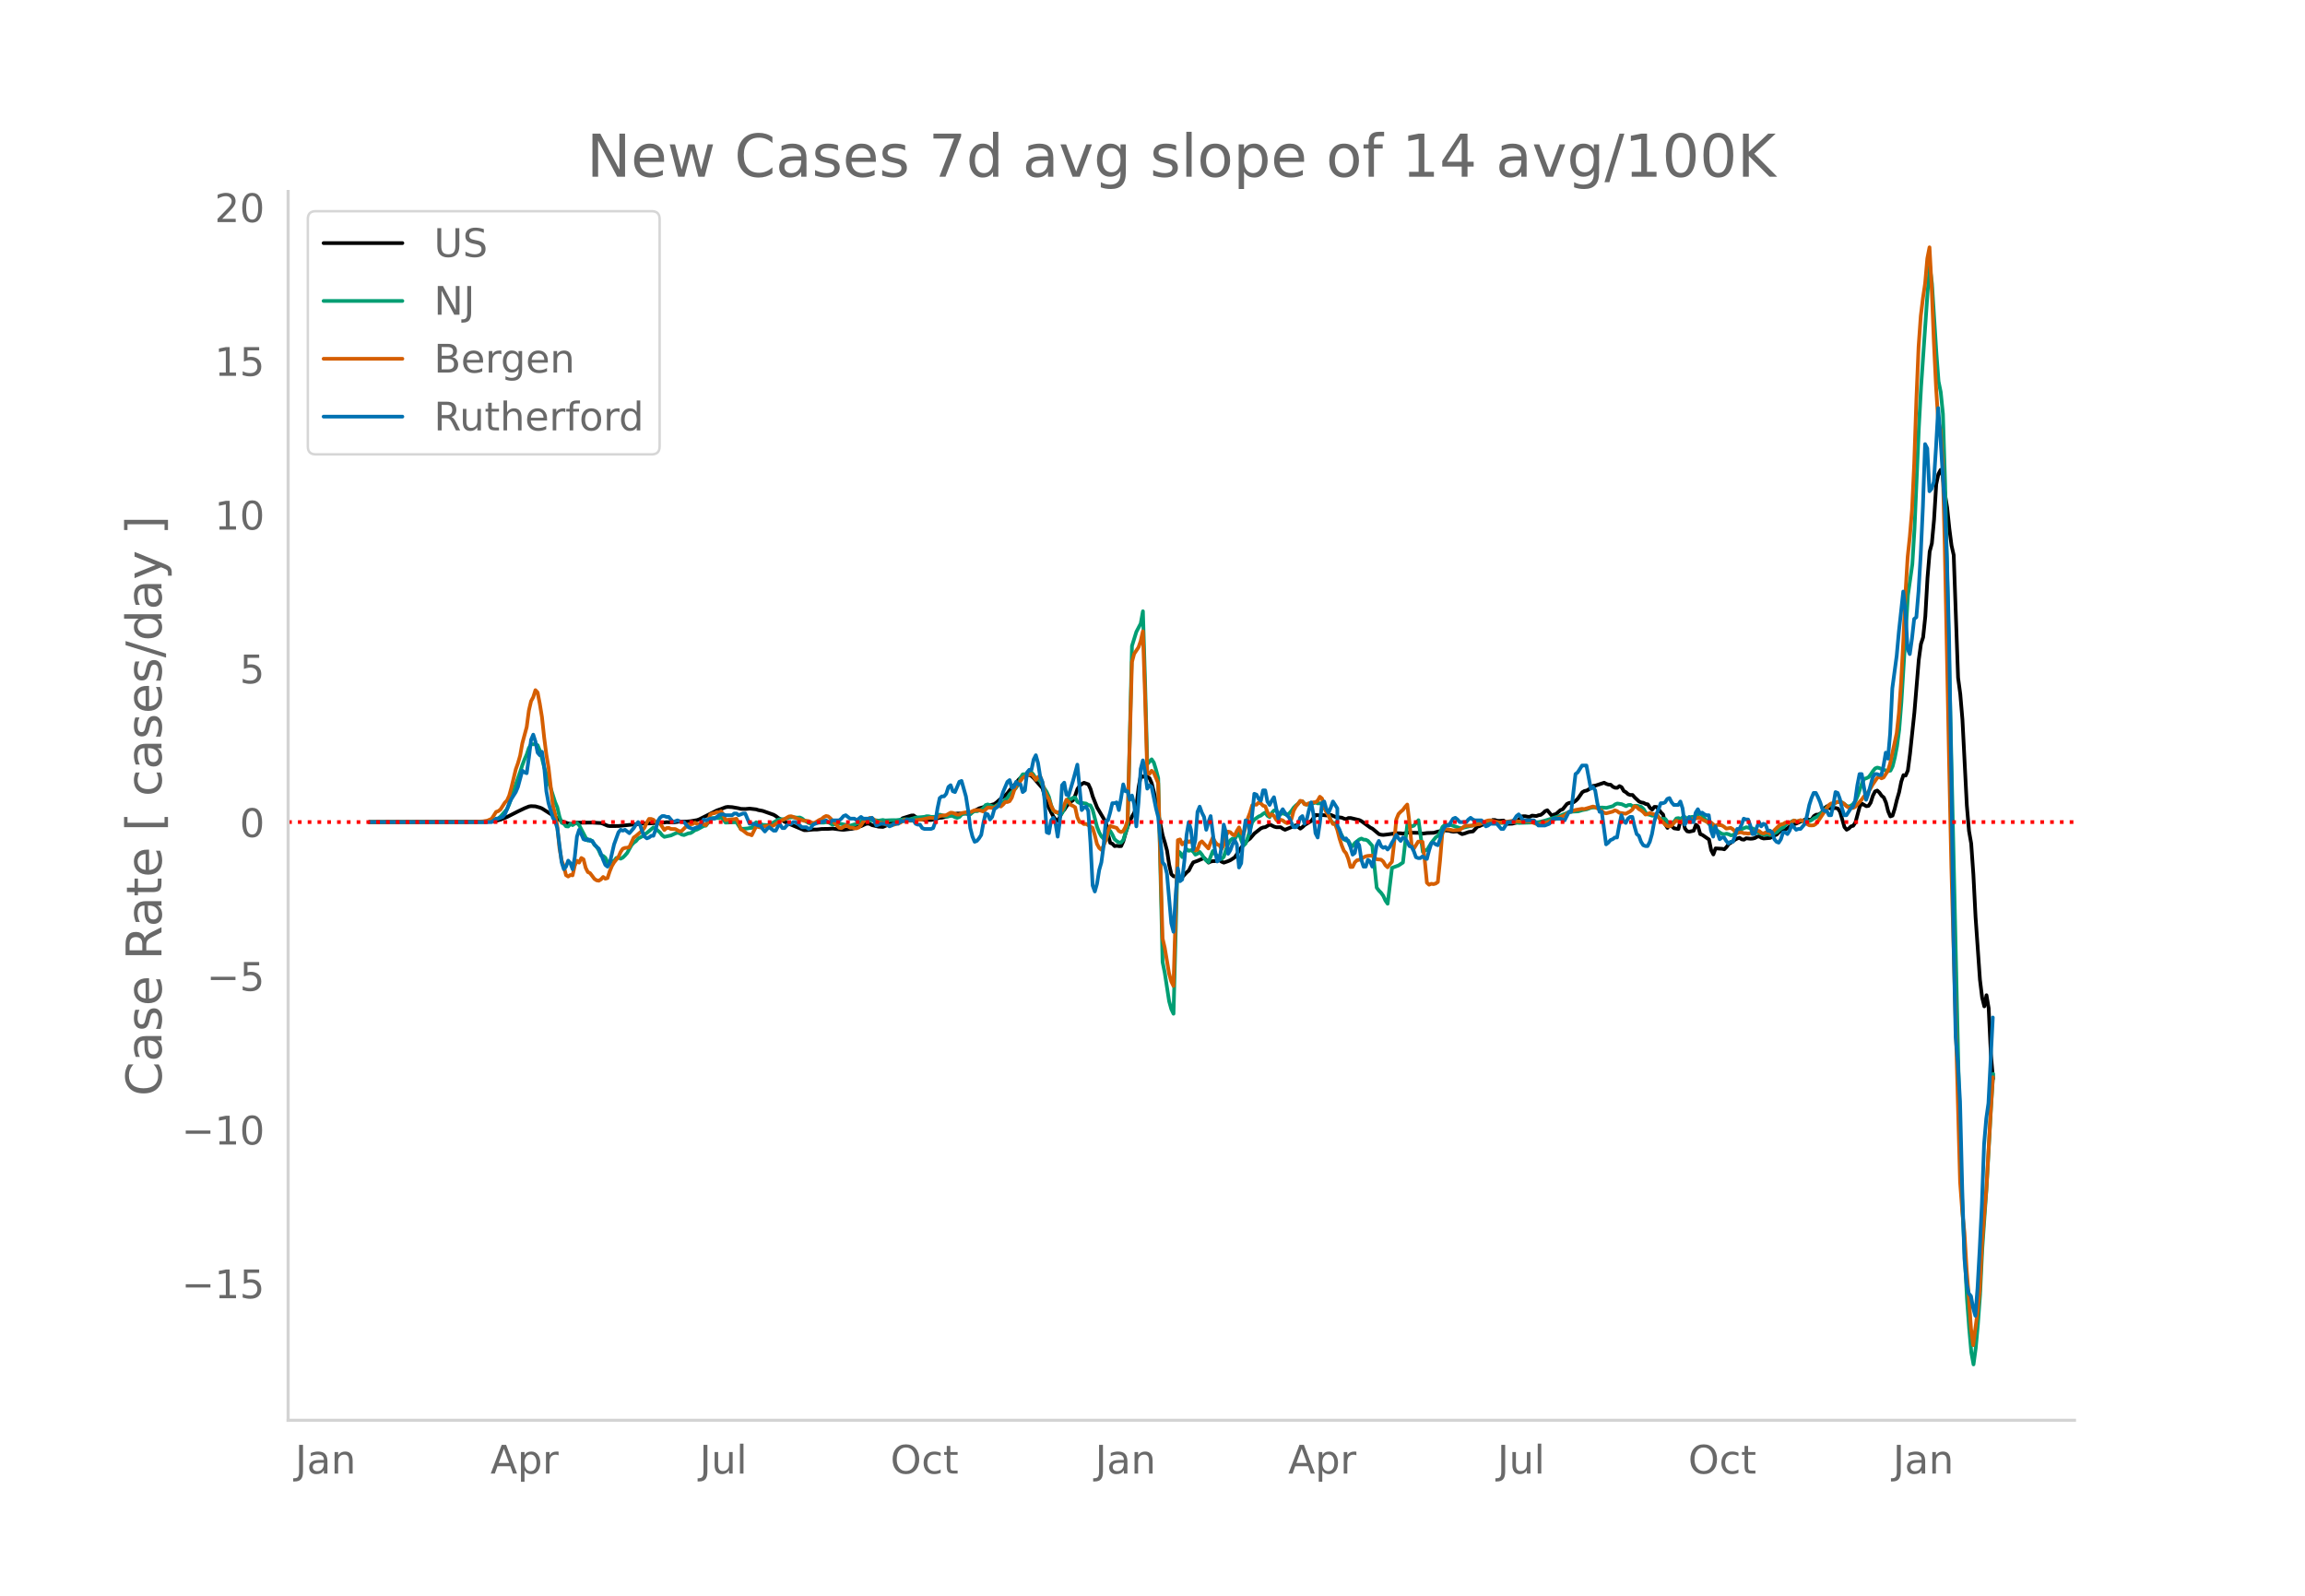 <svg height="864" viewBox="0 0 936 648" width="1248" xmlns="http://www.w3.org/2000/svg" xmlns:xlink="http://www.w3.org/1999/xlink"><defs><style>*{stroke-linecap:butt;stroke-linejoin:round}</style></defs><g id="figure_1"><path d="M0 648h936V0H0z" style="fill:#fff" id="patch_1"/><g id="axes_1"><path d="M117 576.72h725.4V77.76H117z" style="fill:none" id="patch_2"/><path clip-path="url(#pd407b497db)" d="m149.973 333.818 47.04-.107 2.663-.124 1.775-.278 1.775-.47 2.663-1.086 4.438-2.266 2.662-1.272 1.775-.72.888-.144 1.775.08 1.775.5.888.36 5.325 3.397 2.663 1.812 2.662.866.888.173.887-.024 1.776-.441 6.212-.04 3.55.19.888.302 1.775.777.888.143 3.55-.035 10.65-1.078 1.776.043 2.663-.18 3.55-.211.887-.138 2.663.143 2.663-.39 2.662.031 1.776-.175 2.662-.446.888-.327 7.1-3.586 1.775-.617 1.775-.69.888-.141 1.775.106 2.663.466.887.24 1.775.055 1.776-.165 2.662.312.888.29 1.775.33 4.438 1.574.887.534.888.7 2.662 1.607 1.776.831 6.212 2.589.888.003 2.663-.271 1.775-.029 1.775-.208 2.663-.036 1.775-.118 3.55.45.888.041 3.55-.424.887-.255.888-.403.887-.26.888-.14 1.775-.856.888-.189.887.152.888.49 2.662.617 1.776.103 1.775-.756 1.775-.96 1.775-.06.887-.224 1.776-1.523 3.55-1.107.887-.031 1.775 1.261 2.663.567 2.663.021 1.775-.343.887-.363.888-.19.888-.052 4.437-1.121.888-.394.887-.165 2.663.03.888-.01.887.132.888-.18.887-.61 2.663-1.467 6.213-1.76.887-.653 1.776-1.586 1.775-1.307.887-.866.888-1.18 2.662-3.018.888-1.195.888-.869.887-.66.888-.4.887-.137.888.07.887.435.888.862 3.55 4.105 1.775 6.247 1.775 3.598.888 1.64.887 1.234.888.473.888-1.593.887-1.923.888-.962.887-1.39.888-1.047.887-.836.888-.572.888-1.985.887-2.604.888-1.252.887-.763.888-.49 1.775.64.887 1.897.888 3.049 1.775 4.48 3.55 6.006.888 4.874.887 3.46.888.368.888.951.887-.137.888.154.887-.021.888-1.954.887-3.183.888-2.764.887-2.255.888-1.896.888-1.544.887-2.67.888-7.712.887-4.68.888.55.887-.415.888.339.887.626.888 2.06.888 3.602 3.55 17.565.887 2.87.888 3.284.887 5.826.888 3.812.888.805.887.116.888-.188.887.667.888-.26 1.775-1.943.887-.736.888-1.8.888-1.517 1.775-.633 2.662-1.157 1.775 1.888.888-.426.888-.171.887-.027 1.775-.332.888.594.887.378 1.775-.617.888-.392 1.775-1.15 2.663-3.994 1.775-2.165.887-.843.888-.63 1.775-2.071 2.663-2.087.887-.347.888-.128 1.775-1.084 1.775.873.888.249 1.775-.008.887.628.888.421 1.775-.742 2.663-1.083 1.775 1.35.887-.647.888-.834 2.663-1.617 1.775-2.446 1.775.166.887-.148 1.776.177 1.775-.198 1.775.766 2.662.342.888.386.888.21.887-.476.888.004 3.55.843.887.457 3.55 2.59.888.447 2.663 2.228.887.237.888.077 1.775-.212 3.55-.501 1.775.059.888.139 1.775-.423 2.663.064 1.775.014.887.226.888.1 1.775-.244 2.663-.09 1.775-.51 1.775-.328.888-.135 1.775.114.887.269.888.133 1.775-.131.887.65.888.474.888-.211 1.775-.64 1.775-.258 1.775-1.91.887-.231.888-.45.888-.266.887.034.888-.095 1.775-1.725.887.02.888.284.887.077 1.776-.138 1.775 1.35 1.775-.081 1.775-.442 1.775-2.437.888-.146.887.01.888.197.887.024.888-.487 1.775.179.888-.334.887-.139.888-.653.887-.855.888-.365 1.775 2.128.887-.367.888-.235 1.775-1.59.888-.297 1.775-2.21.887-.414 1.775-.25.888-.619.888-.895 1.775-2.564.887-.507.888-.175.887-.482.888-.847.887-.583.888-.094 3.55-1.18.888.472.887.289.888.058.887.808.888.407.888.033.887-.706.888.457.887 1.546.888.504.887.798.888.316.887-.014.888 1.015 1.775 1.64.888.401.887.126.888.476.887.156.888 1.41.887.752.888-1.143.888.04.887.967.888 1.27.887.84.888 3.97.887 1.457.888-1.976.887 1.286.888.865 1.775.27.888-3.637.887-.686.888 4.126.887 1.12.888.165 1.775-.39.888-2.42.887.72.888 3.096.887.345 2.663 1.848.887 4.315.888 1.74.888-2.462 2.662.16.888.203.887-.893.888-1.219.887-.545 1.776-1.294.887-.461.888-.245.887.635.888.117.887-.567 1.775.196.888-.067.888-.215.887-.542.888-.142.887.593.888.264 2.663-.215.887-.588 1.775-.803.888-.932.887-.708.888-.372.887-.117.888-.453.888-.739.887-.536 1.775-.629 3.55-1.598.888-.167.888.32.887-.261.888-1.282.887-.575.888-.056.887-.41.888-.834.887-1.432.888-.7.888.692.887.355.888-.251.887-.09.888.241.887 1.351 1.775 6.176.888 1.063.888-.51.887-.86.888-.254.887-1.287 1.775-6.577.888-1.1 1.775 1.03.888-.129.887-1.328.888-2.798.887-1.737.888-.365.887.83.888 1.274.887.715.888 2.101.888 3.53.887 2.053.888-.32.887-2.803.888-3.626.887-3.039.888-4.324.887-2.644.888.166.888-2.033.887-6.806 1.775-16.713 1.775-21.368.888-6.52.887-2.698.888-8.466.888-15.682.887-10.658.888-3.336.887-9.606.888-14.407.887-4.156.888-1.667.887 2.578.888 7.305.888 5.412.887 8.523.888 6.894.887 3.885 1.775 49.8.888 6.6.887 10.452 1.776 34.733.887 10.442.888 5.085.887 12.546.888 17.343 1.775 25.368.887 7.282.888 3.6.888-4.54.887 5.266.888 18.555.887 10.1h0" style="fill:none;stroke:#000;stroke-linecap:round;stroke-width:1.5" id="line2d_1"/><path clip-path="url(#pd407b497db)" d="m149.973 333.816 46.153-.084 1.775-.1 1.775-.287 2.663-1.035.887-.694 2.663-3.068.887-1.952 1.775-5.403 2.663-7.741.888-2.741.887-2.324.888-1.99.887-2.676.888-1.491 1.775-.041.888.415.887 2.164.888 3.186.887 3.627.888 2.79.887 3.255.888 2.5 1.775 5.574.888 2.102.887 3.806.888 2.494.887.36.888 1.067.887.083.888-.999.887.443.888-.603.888-.256.887.852 2.663 5.093.887 1.213.888-.396.887.617.888 1.481.888.776.887 1.483.888 2.053.887.184.888.75.887 1.781.888-.02.888-.452.887.016.888-1.237.887-.133.888.427.887-.458.888-.863.887-1.03 1.776-3.193.887-.96.888-.618.887-1.062 1.775-.932.888-.848.887-.482 2.663-2.264.888.551 1.775 1.513.887 1.121.888.662 1.775-.39.888-.184 1.775-.806.887-.317.888.248.887.527.888.199 1.775-.714.888-.098.887-.522.888-.662.887-.264 2.663-1.438.887-.128.888-1.147.888-1.58.887-.376 1.775.01.888.014.887-.307.888.922.887 1.223 4.438-.159 1.775 2.742 2.663-.206.888-.178.887-.06.888-1.26.887-1.013 1.775.628.888.425 1.775.11.888-.124 2.662-1.488.888-.588.887-.229 1.775.043 1.776-.698 1.775-.111 1.775.165.887-.082.888.421.887.71 1.776 1.112.887.27.888.057 1.775-.46 2.662-.022.888-.181.888.018 1.775 1.033 1.775-.477.887-.023 1.776.368 2.662.517 3.55-1.063 1.776-1.31.887-.07.888.28h1.775l1.775-.017.887.147 1.776-.293.887.2 1.775-.092 1.775-.043.888.03 3.55-.388 1.775.05.888-.144 1.775-.608 1.775-.105 1.775-.164.888-.26.887.03.888.24 1.775-.031.887-.339.888-.54.888.221 1.775.589.887-.086.888-.33.887.178.888.447.887.269.888-.337.888-.98.887-.429.888-.084.887.146.888.274.887-.837.888-.565.887.147 1.776-.628.887-.663.888-1.22.887-.266 1.775.723.888.282 1.775-1.264.888-.122.887-.584 1.775-1.694.888-1.406 2.662-2.759.888-1.435.888-2.588.887-1.377.888-.058.887-.207.888-.354.887-.23.888 1.06.887 1.695.888.12.888.74.887 1.665 1.775 2.77.888 1.997.887 3.35.888 2.3.887.337.888.475.888.8.887-.695.888-1.825.887-2.845.888-1.271.887.264.888-.557.888-.137.887 1.755.888.5.887-.025 1.775.241.888.607.887.137.888 1.798 1.775 6.91.888 2.273.887 1.602.888.921.887.667.888-2.366.887-1.484.888 1.497.888 1.894.887.788.888.548.887.052.888-1.041 1.775-5.484 1.775-73.33 1.775-5.706 1.775-3.398.888-4.965.887 29.043.888 33.033 1.775-1.953.888 1.346.887 2.884.888 3.43 1.775 74.651.887 4.403 1.775 11.555.888 3.182.888 1.858 1.775-66.036.887.594.888 1.843.887-1.812.888-1.42.887.671.888-.274.888.582.887 1.239.888-.378.887-.713.888 1.08.887 1.438.888.958.887.693 1.776-4.535.887 1.157.888.832.887.043.888 1.196.887-.856.888-2.812.887-2.377.888-1.541.888-.687.887.213.888-1.458.887-.94.888 2.834.887 2.237.888-.898.887-2.387 1.776-6.175.887-1.168 1.775-1.249.888-.368.887-.703.888-.526.887 1.31.888.561.888-1.712.887-1.002.888-.012.887 1.016.888.489.887-.365 1.775.746.888-.72.888-.995.887-1.293.888-.898.887-.69.888-1.013.887.036.888 1.04.888.33.887-.217.888-.063 1.775-.622.887.349.888-.03.887.173.888 1.8 1.775 2.614.888 2.414.887 1.046.888-.03 3.55 6.618.888.468.887.056.888 1.67.887.588.888-1.293 1.775-1.415.887-.39.888.442.888.052.887.447 1.775 2.035 1.775 16.972.888 1.178.887.902.888 1.246.888 1.923.887 1.273 1.775-14.558 2.663-.988 1.775-1.185 1.775-15.479.888.292.887.487.888-.24L576 333.05l1.775 12.876.888-.534.887-.361 1.775-2.921 1.775-2.179.888-.553.887-1.565.888-2.016.888-.772.887-.1 1.775.137 3.55 1.208.888-.05 4.438-1.062.887-.426.888-.274 2.663-.187.887-.363.888-.165 1.775.147 2.662.325 2.663-.1 1.775-.278 1.775.063 1.775.256 6.213-.192 1.776-.13 2.662-.634 6.213-1.973.888-.438 1.775-.679.887-.371 1.775-.19 1.776-.073 1.775-.511 1.775-.335 1.775-.668 1.775-.15 1.775.174.888-.085 1.775.143 1.775-.467.887-.247.888-.712.888-.342 1.775.274 1.775.81.887-.464.888-.076.887.594.888-.196.888-.04 1.775.484.887.862.888 1.503.887.684.888.19.887.344.888-.185.888-.358.887 1.171.888.884.887-.292.888.135.887 1.21.888.74.887-.298.888-.655.888-1.253.887-.145.888.399.887-.805.888-.015.887.813.888-.593.887-.274.888-.01.888.12.887-1.101.888-.547 3.55 4.463.887.71.888 1.448.888.783.887-.14.888.678.887.503.888.105.887-.21.888.258.887.421.888-.16 2.663-1.76.887-.68 1.775-.69.888.181.887.305h.888l.888.687.887.829.888.314.887.472.888.29.887-.158.888.056.888.21.887-.272.888-.509.887-.38 1.775-1.594.888-.396.887-1.026.888-.739.888-.151.887-.57.888-.257.887.384 1.775-.392.888.233.887.094.888-.123.888.015.887-.471.888-.704.887-.353 2.663-2.136 1.775-2.052 1.775-.936.888-.244.887-.575.888-.41.887.015.888.338 1.775 1.382.888.23.887-.376.888-.722.887-1.17.888-2.052 1.775-5.273.887-1.645.888-.261.888-.436.887-1.139.888-1.342.887-1.066.888-.337.887.236 1.775.706 1.776.462.887-.171.888-1.793.887-3.546.888-4.637.887-6.63.888-11.182 2.663-43.468 1.775-12.518.887-14.436 1.775-41.295.888-16.287 2.663-38.81.887-10.169.888 7.111 1.775 27.936.887 11.675.888 4.358.887 8.799.888 28.344 6.213 273.136.887 22.849 1.776 35.039.887 11.873.888 9.94.887 4.835.888-6.475.887-9.656.888-12.07.887-18.563 1.776-25.535 1.775-31.887.887-13.808h0" style="fill:none;stroke:#009e73;stroke-linecap:round;stroke-width:1.5" id="line2d_2"/><path clip-path="url(#pd407b497db)" d="m149.973 333.816 42.602-.082 3.55-.205 1.776-.287 1.775-.78 1.775-2.773.888-.315.887-.676 1.775-2.76.888-.91.887-1.968.888-3.232 1.775-7.414.888-2.521.887-3.055.888-5.03 1.775-6.566.887-6.71.888-3.806.887-1.647.888-2.829.888.943.887 4.592.888 5.432.887 8.262.888 6.929.887 5.254 1.775 15.43.888 3.499.888 4.954.887 8.842.888 5.036.887 2.323.888 3.629.887.553.888-.615.887.137.888-3.943.888-1.988.887.751.888-1.865.887.526.888 3.464.887 1.736.888.41 1.775 2.344.888.587.887.158.888-.547.887-.977.888.71.887-.266.888-2.72.888-2.173.887-1.482 1.775-2.208.888-2.022.887-1.319.888-.321.887-.068.888-.28 1.775-3.875.888-.601 1.775-1.531.887-.759.888-1.223.887-2.009.888-1.428.888.02.887.329.888.895.887.663.888-.103 1.775 2.7.887-.766.888-.103.888.445 1.775.04 1.775.95.887-.232 2.663-2.644.888.006.887-.15.888-.52.887.48.888.218.887-.294.888.164.887.512.888-1.653.888-2.747.887-.403.888-.144.887-.423.888.082.887-.404.888 1.463.887 2.104 2.663-.335.888-.04.887-.185.888 1.75.887 2.528.888.498 1.775 1.394.888.171.887.376 1.775-3.574 1.775.41.888-.123.887-.369.888-.143.888.136.887-.02.888-.287 1.775-1.237.887-.396.888-.602.887-.369 1.776-1.059.887-.102.888.28 1.775.758 2.662.848.888-.007.888.116 1.775.793.887-.205 1.775-1.1.888-.356.887-.772.888-.444.888.17.887.766.888 1.08 1.775 1.838.887.936.888.144 1.775-1.053.888.28.887.595.888-.014.887.267.888-.007.887-.37.888-.826.888-1.414.887-.615.888-.315.887-.697.888.09.887.614.888.759.887.485.888.007 1.775.54.888.423.887.212.888-.24.887-.088 1.775-.731.888-.075.888-.697.887-.533 1.775.362.888.061 2.662-.362 1.776-.178 2.662-.594.888-.096 1.775.233 1.775-.889.888-.232 1.775-.157 1.775-1.025.887.082 1.775.704.888-.007.888-.588 1.775-.335.887-.184.888.116 1.775-.786 1.775-.04 1.775.56 1.775-1.613.888.027.887.144.888-.007.887-.656.888-.219.888.294.887-.772.888-1.039.887-.007.888-.341.887-1.422.888-2.74.887-1.981.888-.608.888-1.517.887-1.169.888-.56 2.662-1.046.888 1.094.887 1.318.888-1.195.888-.287.887 2.542.888 3.553.887 1.783.888 1.49.887 2.61.888 1.722.887.861.888.075.888-.061.887-.875 1.775-4.175.888.827.887 1.285.888.403.888.567.887 4.004.888 1.954.887.144.888.704.887-.069 2.663 1.606.888 2.993.887 3.567.888 1.6.887.75.888-1.632.887-2.235.888-3.71.887-2.07 2.663.75.888 1.258.887.438.888-.397.887-1.626.888-2.651 1.775-64.383.888-3.314 1.775-2.665.887-2.529.888-3.97.887 26.547.888 30.86.887.532.888-1.305.888.807 1.775 4.223 1.775 63.03.887 3.82 1.775 10.468.888 3.218.888 1.831 1.775-59.216.887-.294.888 2.036 1.775-1.633.887.717.888-.574.888 1.306.887 2.63.888-.266.887-2.713.888-.717 2.662 2.89.888-2.412.888-2.03.887 1.73.888 1.113.887.24.888 1.57.887-1.55.888-3.697.887-1.825.888.24.888.922.887.444.888-1.886.887-1.414.888 2.275.887.67 1.775-6.54.888-2.316.888-3.027.887-.314.888.034.887-.895.888.375.887.923.888.246.887 2.337.888 1.674.888-.738.887.642.888 1.517.887.902.888-.881.887.287.888.69.887.437.888-.205.888-1.483.887-3.375.888-1.626.887-1.114.888-1.299.887.199.888 1.223.888.11.887-.548.888.076.887-.438.888-.027.887-.642.888-1.593.887.725.888 3.355.888 2.248.887 1.408.888 1.886.887 1.448.888.082.887 2.337.888 3.478.887 2.747.888 2.194.888 1.032.887 2.227.888 3.355.887-.027.888-1.859.887-.84.888-.198.887-.37.888-.614.888-.41.887-.192 1.775-.123 1.775 1.504 1.775.143.888.745.888 1.53.887.82.888-1.222.887-.97.888-7.818.887-9.47.888-2.146.887-.916.888-.738.888-1.223.887-.97.888 7.195.887 9.259.888 1.476 1.775-2.89 1.775.136.888 7.373.887 9.204.888.807.887-.39.888.15.887-.239.888-.621.887-8.624.888-10.755.888-2.31.887.253 1.775.28.888.212 2.662-.246.888-.588.888-.779.887-.294 2.663-.048 1.775-.533.887-.054.888-.253 1.775-.977.888-.267.887-.068 3.55.861.888-.014.888-.157.887-.034 2.663-.43 2.662.232 3.55-.075.888.054 2.663.991.888.116 1.775-.198.887-.178 7.988-3.17 1.775-1.326 2.663-.881 2.663-.458.887.116 3.55-1.06.888.288 1.775.902.888.588.887.758.888.24 2.662-.705.888-.505.888.28.887.697 2.663.39 1.775-.95.887-.732.888-1.38.888.308.887.895.888.485.887.717.888.991.887-.157.888-.458 1.775.574.888-.061 1.775 2.412.887.758.888.998.887.642.888.103.887-.403 1.776-1.9.887.246.888.43.887-.738.888-.533.887.52 2.663-.752.888-.061.887-.335.888.048.887.69 2.663 1.353.887-.178.888.8.888.642.887-.492 1.775.266.888.568.887.724 1.775-.294.888.554.888.922.887.71.888-.327.887-.041.888.362.887.014.888.15.887-.178.888-.608 1.775-.396.888.102.887.745.888.3.887-.43.888-.054.888.56.887-.314.888-1.107 1.775-1.743.887-.622.888-.15.887-.567.888-.103.888.349 1.775-1.135.887.356.888-.096.887-.396.888.273.887.601.888.738.888.492.887.048.888-.068.887-.533.888-1.093 4.438-6.642.887-.595.888-.048 1.775-.54.887.055.888.212.887.52.888.942.888.568 1.775.143.887-.471 2.663-2.98.887-1.237 1.776-1.879.887-1.373.888-1.613 1.775-2.603.887-.581.888.69.887-.355 1.776-2.795.887-2.959 2.663-12.28.887-8.124.888-12.443.887-16.646.888-19.502.888-14.746.887-8.378.888-10.837.887-18.82.888-26.02.887-21.293.888-12.504.887-7.312.888-5.979.888-10.12.887-4.51.888 16.407.887 22.064.888 18.286.887 13.817.888 3.56.887 12.846.888 35.014 1.775 88.477.888 40.972 3.55 128.09.887 11.957.888 8.706.888 15.033.887 11.083.888 12.833.887 6.676 1.775-13.57.888-8.685.887-18.115.888-12.061.888-10.53 1.775-31.577.887-14.295h0" style="fill:none;stroke:#d55e00;stroke-linecap:round;stroke-width:1.5" id="line2d_3"/><path clip-path="url(#pd407b497db)" d="M149.973 333.816h49.703l1.775-1.392h.888l1.775-.696.887-1.044.888-2.089.887-2.436.888-1.74 1.775-2.784.888-2.088 1.775-6.613.887.696.888.348.887-6.264.888-7.309.887-2.088.888 2.784.888 4.525.887 1.044.888-1.393.887 5.917.888 10.093.887 4.872 1.775 5.917.888 1.392.888 2.784 1.775 13.921.887 2.784.888-1.044.887-2.436.888 1.044.887 2.436.888-4.872.888-8.353.887-2.784.888 1.74.887 2.088.888.348.887-.348.888.696h.887l.888 1.393.888 1.044.887.696.888 2.088.887 2.436.888 2.088.887.696.888-1.392 1.775-7.656 1.775-4.873.888-1.044.887.348.888-.348 1.775 1.392 1.775-2.088.888-1.392.887-1.044.888 1.392.887 2.784.888 1.74.887.696.888-.348.888-.696h.887l.888-2.436.887-3.48.888-1.392.887-.696h.888l.887.348h.888l1.775 2.088 1.775-.696 1.775.696h.888l1.775 2.088 1.775.696 1.775-.696h.888l.887-1.74.888-1.392.887.348 1.776-.696h1.775l1.775-1.392.887-.348h.888l.887.348h2.663l.888-.696h.887l.888.696 1.775-.696h.887l1.776 4.176h1.775l1.775.696h.887l.888 1.392.887 1.044.888-1.044.888-.696 1.775 1.392h.887l.888-1.74.887-.696.888 1.392h.887l.888-1.044.888-.696h.887l.888-.696h.887l2.663 2.088h1.775l.888.696.887-.348.888-1.392 2.662-1.044h.888l1.775-.696.888.696h.887l.888-.696h2.662l.888-.696.888-1.044.887-.348 1.775 1.392h1.775l.888.696 1.775-1.392.888.696h2.662l.888-.348.887 1.392.888 1.74 1.775-.696h1.775l.888.348.887.696.888-.348.887-.696h1.775l.888-1.044h1.775l.888-.696.887.348h1.775l.888 1.392.887.348h.888l.888 1.392.887.348h2.663l.887-.348.888-2.436.887-5.569.888-4.176.888-.696h.887l.888-1.044.887-2.784.888-.696.887 2.436.888.348 1.775-4.177.888-.348 1.775 6.265.887 5.568.888 7.309.887 3.48.888 2.088.887-.348.888-1.044.888-1.392.887-4.872.888-3.828.887.348.888 2.088.887-1.044.888-3.133 1.775-1.392 1.775-5.568 1.775-4.177.888-.696.887 3.133.888-.348.887-2.089.888 1.045h.888l.887 3.132.888-.696.887-7.309.888-1.044h.887l.888-4.176.887-1.74.888 3.132.888 5.568.887 2.088.888 7.31.887 13.224.888.348.887-5.22.888-1.044.887 2.088.888 5.568.888-6.264.887-14.617.888-1.045.887 4.873.888.348 1.775-5.917 1.775-6.612 1.775 18.445.888-1.044.887-.348.888 1.74.887 12.877.888 17.402.888 2.436.887-3.132.888-5.569.887-3.132.888-6.612.887-10.093.888-.348.887-3.133.888-3.828h.888l.887-.348.888 3.132.887-4.872.888-5.568.887 2.784h.888l.887 3.48.888-1.74.888 3.48.887 9.049.888-9.745.887-13.573.888-3.48.887 4.872.888 6.613.887-1.392.888.696 1.775 8.7.888 3.48 1.775 18.446.887 1.044.888 3.48 1.775 20.186.888 3.48.887-14.617.888-11.137.887 5.22.888-.695.887-7.657.888-10.44.887-5.221.888 3.132.888 8.005.887-3.829.888-11.485.887-2.088.888 2.436.887 1.74.888 5.221.887-3.132.888-2.436 1.775 13.92.888 4.525.887-.696.888-5.22.887-9.05.888 3.133.887 8.7.888-1.391.888-2.436.887-1.74.888 1.74.887 9.396.888-1.74.887-11.137.888-6.264.887.348.888 4.872.888-7.308.887-8.701.888.348.887 1.74.888.696.887-4.176h.888l.887 4.524.888 1.392.888-1.74.887-1.392 1.775 8.7.888-2.436.887-1.392.888 1.392 1.775 2.089.888 2.088.887 1.74h.888l.887-1.044.888-2.784.887-.696.888 3.132.888-1.74.887-3.829.888-3.132.887 4.525.888 8.004.887 1.74.888-5.916.887-8.005.888-.696.888 3.132.887 1.392.888-2.088.887-2.436 1.775 2.784v6.96l.888 1.741.887 2.784.888 1.044.888-.348.887 1.392.888 2.089.887 3.132.888-.696.887-4.525.888 1.393.887 5.916.888 2.784h.888l.887-2.784.888.696.887 2.088.888-3.48.887-5.22.888-1.74.887 2.088.888.696.888-.348.887 1.044.888-1.044.887-1.74.888-1.393.887-1.74.888 1.392.887 1.044.888-1.392.888.348.887 1.392.888 1.74.887.349.888 1.74.887 2.436.888.348h.887l.888-.696.888.696.887.348.888-3.48.887-2.784.888-.349.887.697.888.348.887-2.437.888-3.132.888-1.74.887-.696h.888l1.775-2.784.887-.348.888.696.887 1.044h2.663l.888-1.044.887-.696.888.696.887.348h2.663l.888 1.044.887 1.392.888-.348.887-.696h2.663l1.775 2.088h.888l1.775-2.784h1.775l.887-1.044.888-1.392.887-.696.888 1.044.888 1.392h4.437l1.776 2.088h2.662l1.775-.696 1.775-2.088h2.663l1.775.696 1.775-3.48h.888l1.775-15.314.888-.696 1.775-2.784h1.775l1.775 9.397.887-.696.888 1.392.888 5.22.887 3.48h.888l1.775 13.226.887-.697.888-1.044.887-.348.888-.696h.888l.887-4.872.888-4.176.887 2.436.888.696.887-1.74.888-.696h.887l.888 3.828.888 3.132.887.696.888 2.436.887 1.393.888.348h.887l.888-1.74.887-3.133.888-4.872.888-3.132.887-2.089.888-2.436h.887l.888-.348.887-1.392.888-.348.887 1.74.888 1.044h1.775l.888-1.392.887 2.784.888 6.613.887-1.392.888-1.74.887 2.088h.888l.888-3.829.887-1.392.888 1.74.887-.348.888.697.887.348h.888l.887 6.264.888 2.436.888-4.176 1.775 5.22.887-.696h.888l.887 1.392.888 1.045.887-.697h.888l.888-2.436.887-2.784h.888l.887-1.74.888-2.436.887.348h.888l.887 2.436.888 3.48h.888l.887-2.784.888-2.088.887 1.74.888-1.044.887.348.888 2.436h.888l.887.696.888 2.784.887 1.044.888.348.887-1.392.888-2.784h.887l.888.696.888-1.392.887-2.436 1.775 2.088.888-.348h.887l1.775-2.088.888-3.48.888-4.177.887-2.784.888-2.088h.887l.888 1.74.887 2.088.888 2.784.887.696h.888l.888 1.74h.887l.888-4.176.887-5.22.888.348.887 2.436.888 3.828.887 2.785h.888l1.775-2.785.888-.696.887-2.436.888-6.264.887-4.525h.888l1.775 10.441.888-2.436 1.775-6.613.887-1.392h.888l.887.348h.888l.887-3.828.888-5.22.888 2.436.887-10.093.888-18.446 1.775-13.225.887-9.745 1.775-16.357.888 8.005.888 15.313.887 2.088.888-6.264.887-8.005.888-.696.887-10.44.888-14.966.887-19.49.888-25.406.888 1.74.887 17.402.888-1.044.887-2.784.888-13.922.887-16.009.888 11.485 1.775 28.538.888 21.23.887 33.063.888 54.64.887 66.474.888 40.023.887 10.44.888 15.662.887 35.499.888 28.19.888 10.441.887 3.828.888 1.045.887 4.872.888 3.132.887-11.137.888-16.009.887-18.098.888-24.362.888-10.44.887-6.265 1.775-34.803h0" style="fill:none;stroke:#0072b2;stroke-linecap:round;stroke-width:1.5" id="line2d_4"/><path clip-path="url(#pd407b497db)" d="M117 333.816h725.4" style="fill:none;stroke:red;stroke-dasharray:1.5,2.475;stroke-dashoffset:0;stroke-width:1.5" id="line2d_5"/><path d="M117 576.72V77.76" style="fill:none;stroke:#d3d3d3;stroke-linecap:square;stroke-linejoin:miter;stroke-width:1.25" id="patch_3"/><path d="M117 576.72h725.4" style="fill:none;stroke:#d3d3d3;stroke-linecap:square;stroke-linejoin:miter;stroke-width:1.25" id="patch_4"/><g id="matplotlib.axis_1"><g id="xtick_1"><g style="fill:#696969" transform="matrix(.16 0 0 -.16 119.89 598.378)" id="text_1"><defs><path d="M9.813 72.906h9.859V5.078q0-13.187-5-19.14-5-5.954-16.094-5.954h-3.75v8.297h3.078q6.531 0 9.219 3.672Q9.813-4.39 9.813 5.078z" id="DejaVuSans-74"/><path d="M34.281 27.484q-10.89 0-15.093-2.484-4.204-2.484-4.204-8.5 0-4.781 3.157-7.594 3.156-2.797 8.562-2.797 7.485 0 12 5.297 4.516 5.297 4.516 14.078v2zm17.922 3.72V0H43.22v8.297Q40.14 3.328 35.547.953q-4.594-2.375-11.234-2.375-8.391 0-13.36 4.719Q6 8.016 6 15.922q0 9.219 6.172 13.906 6.187 4.688 18.437 4.688h12.61v.89q0 6.203-4.078 9.594-4.078 3.39-11.453 3.39-4.688 0-9.141-1.124-4.438-1.125-8.531-3.375v8.312q4.921 1.906 9.562 2.844 4.64.953 9.031.953 11.875 0 17.735-6.156 5.86-6.14 5.86-18.64z" id="DejaVuSans-97"/><path d="M54.89 33.016V0h-8.984v32.719q0 7.765-3.031 11.61-3.031 3.858-9.078 3.858-7.281 0-11.484-4.64-4.204-4.625-4.204-12.64V0H9.08v54.688h9.03v-8.5q3.235 4.937 7.594 7.374Q30.078 56 35.797 56q9.422 0 14.25-5.828 4.844-5.828 4.844-17.156z" id="DejaVuSans-110"/></defs><use xlink:href="#DejaVuSans-74"/><use x="29.492" xlink:href="#DejaVuSans-97"/><use x="90.771" xlink:href="#DejaVuSans-110"/></g></g><g id="xtick_2"><g style="fill:#696969" transform="matrix(.16 0 0 -.16 199.15 598.378)" id="text_2"><defs><path d="M34.188 63.188 20.797 26.906h26.812zm-5.579 9.718h11.188L67.578 0h-10.25l-6.64 18.703h-32.86L11.188 0H.78z" id="DejaVuSans-65"/><path d="M18.11 8.203v-29H9.077v75.484h9.031v-8.296q2.844 4.875 7.157 7.234Q29.594 56 35.594 56q9.968 0 16.187-7.906 6.235-7.907 6.235-20.797T51.78 6.484q-6.218-7.906-16.187-7.906-6 0-10.328 2.375-4.313 2.375-7.157 7.25zm30.578 19.094q0 9.906-4.079 15.547-4.078 5.64-11.203 5.64-7.14 0-11.218-5.64-4.079-5.64-4.079-15.547 0-9.906 4.078-15.547 4.079-5.64 11.22-5.64 7.124 0 11.202 5.64t4.078 15.547z" id="DejaVuSans-112"/><path d="M41.11 46.297q-1.516.875-3.297 1.281Q36.03 48 33.89 48q-7.625 0-11.703-4.953-4.079-4.953-4.079-14.234V0H9.08v54.688h9.03v-8.5q2.844 4.984 7.375 7.39Q30.031 56 36.531 56q.922 0 2.047-.125 1.125-.11 2.484-.36z" id="DejaVuSans-114"/></defs><use xlink:href="#DejaVuSans-65"/><use x="68.408" xlink:href="#DejaVuSans-112"/><use x="131.885" xlink:href="#DejaVuSans-114"/></g></g><g id="xtick_3"><g style="fill:#696969" transform="matrix(.16 0 0 -.16 284.104 598.378)" id="text_3"><defs><path d="M8.5 21.578v33.11h8.984V21.922q0-7.766 3.016-11.656 3.031-3.875 9.094-3.875 7.265 0 11.484 4.64 4.234 4.64 4.234 12.656v31h8.985V0h-8.984v8.406Q42.047 3.422 37.718 1q-4.313-2.422-10.032-2.422-9.421 0-14.312 5.86Q8.5 10.296 8.5 21.578zM31.11 56z" id="DejaVuSans-117"/><path d="M9.422 75.984h8.984V0H9.422z" id="DejaVuSans-108"/></defs><use xlink:href="#DejaVuSans-74"/><use x="29.492" xlink:href="#DejaVuSans-117"/><use x="92.871" xlink:href="#DejaVuSans-108"/></g></g><g id="xtick_4"><g style="fill:#696969" transform="matrix(.16 0 0 -.16 361.58 598.378)" id="text_4"><defs><path d="M39.406 66.219q-10.75 0-17.078-8.016-6.312-8-6.312-21.828 0-13.766 6.312-21.781 6.328-8 17.078-8 10.735 0 17.016 8 6.281 8.015 6.281 21.781 0 13.828-6.281 21.828-6.281 8.016-17.016 8.016zm0 8q15.328 0 24.5-10.281 9.188-10.282 9.188-27.563 0-17.234-9.188-27.516-9.172-10.28-24.5-10.28-15.375 0-24.593 10.25-9.204 10.265-9.204 27.546t9.204 27.563q9.218 10.28 24.593 10.28z" id="DejaVuSans-79"/><path d="M48.781 52.594v-8.407q-3.812 2.11-7.64 3.157-3.828 1.047-7.735 1.047-8.75 0-13.593-5.547-4.829-5.532-4.829-15.547 0-10.016 4.829-15.563 4.843-5.53 13.593-5.53 3.907 0 7.735 1.046 3.828 1.047 7.64 3.156V2.094Q45.016.344 40.984-.531q-4.015-.89-8.562-.89-12.36 0-19.64 7.765-7.266 7.765-7.266 20.953 0 13.375 7.343 21.031Q20.22 56 33.016 56q4.14 0 8.093-.86 3.953-.843 7.672-2.546z" id="DejaVuSans-99"/><path d="M18.313 70.219V54.688h18.5v-6.985h-18.5V18.016q0-6.688 1.828-8.594 1.828-1.906 7.453-1.906h9.218V0h-9.218q-10.407 0-14.36 3.875-3.953 3.89-3.953 14.14v29.688H2.687v6.984h6.594V70.22z" id="DejaVuSans-116"/></defs><use xlink:href="#DejaVuSans-79"/><use x="78.711" xlink:href="#DejaVuSans-99"/><use x="133.691" xlink:href="#DejaVuSans-116"/></g></g><g id="xtick_5"><g style="fill:#696969" transform="matrix(.16 0 0 -.16 444.735 598.378)" id="text_5"><use xlink:href="#DejaVuSans-74"/><use x="29.492" xlink:href="#DejaVuSans-97"/><use x="90.771" xlink:href="#DejaVuSans-110"/></g></g><g id="xtick_6"><g style="fill:#696969" transform="matrix(.16 0 0 -.16 523.107 598.378)" id="text_6"><use xlink:href="#DejaVuSans-65"/><use x="68.408" xlink:href="#DejaVuSans-112"/><use x="131.885" xlink:href="#DejaVuSans-114"/></g></g><g id="xtick_7"><g style="fill:#696969" transform="matrix(.16 0 0 -.16 608.063 598.378)" id="text_7"><use xlink:href="#DejaVuSans-74"/><use x="29.492" xlink:href="#DejaVuSans-117"/><use x="92.871" xlink:href="#DejaVuSans-108"/></g></g><g id="xtick_8"><g style="fill:#696969" transform="matrix(.16 0 0 -.16 685.538 598.378)" id="text_8"><use xlink:href="#DejaVuSans-79"/><use x="78.711" xlink:href="#DejaVuSans-99"/><use x="133.691" xlink:href="#DejaVuSans-116"/></g></g><g id="xtick_9"><g style="fill:#696969" transform="matrix(.16 0 0 -.16 768.693 598.378)" id="text_9"><use xlink:href="#DejaVuSans-74"/><use x="29.492" xlink:href="#DejaVuSans-97"/><use x="90.771" xlink:href="#DejaVuSans-110"/></g></g></g><g id="matplotlib.axis_2"><g id="ytick_1"><g style="fill:#696969" transform="matrix(.16 0 0 -.16 73.733 527.172)" id="text_10"><defs><path d="M10.594 35.5h62.593v-8.297H10.594z" id="DejaVuSans-8722"/><path d="M12.406 8.297h16.11v55.625l-17.532-3.516v8.985l17.438 3.515h9.86V8.296H54.39V0H12.406z" id="DejaVuSans-49"/><path d="M10.797 72.906h38.719v-8.312H19.828v-17.86q2.14.735 4.281 1.094 2.157.36 4.313.36 12.203 0 19.328-6.688 7.14-6.688 7.14-18.11 0-11.765-7.328-18.296-7.328-6.516-20.656-6.516-4.593 0-9.36.781-4.75.782-9.827 2.344v9.922q4.39-2.39 9.078-3.563 4.687-1.171 9.906-1.171 8.453 0 13.375 4.437 4.938 4.438 4.938 12.063 0 7.609-4.938 12.047-4.922 4.453-13.375 4.453-3.953 0-7.89-.875-3.922-.875-8.016-2.735z" id="DejaVuSans-53"/></defs><use xlink:href="#DejaVuSans-8722"/><use x="83.789" xlink:href="#DejaVuSans-49"/><use x="147.412" xlink:href="#DejaVuSans-53"/></g></g><g id="ytick_2"><g style="fill:#696969" transform="matrix(.16 0 0 -.16 73.733 464.746)" id="text_11"><defs><path d="M31.781 66.406q-7.61 0-11.453-7.5Q16.5 51.422 16.5 36.375q0-14.984 3.828-22.484 3.844-7.5 11.453-7.5 7.672 0 11.5 7.5 3.844 7.5 3.844 22.484 0 15.047-3.844 22.531-3.828 7.5-11.5 7.5zm0 7.813q12.266 0 18.735-9.703 6.468-9.688 6.468-28.141 0-18.406-6.468-28.11-6.47-9.687-18.735-9.687-12.25 0-18.718 9.688-6.47 9.703-6.47 28.109 0 18.453 6.47 28.14Q19.53 74.22 31.78 74.22z" id="DejaVuSans-48"/></defs><use xlink:href="#DejaVuSans-8722"/><use x="83.789" xlink:href="#DejaVuSans-49"/><use x="147.412" xlink:href="#DejaVuSans-48"/></g></g><g id="ytick_3"><g style="fill:#696969" transform="matrix(.16 0 0 -.16 83.912 402.32)" id="text_12"><use xlink:href="#DejaVuSans-8722"/><use x="83.789" xlink:href="#DejaVuSans-53"/></g></g><g id="ytick_4"><use xlink:href="#DejaVuSans-48" style="fill:#696969" transform="matrix(.16 0 0 -.16 97.32 339.895)" id="text_13"/></g><g id="ytick_5"><use xlink:href="#DejaVuSans-53" style="fill:#696969" transform="matrix(.16 0 0 -.16 97.32 277.469)" id="text_14"/></g><g id="ytick_6"><g style="fill:#696969" transform="matrix(.16 0 0 -.16 87.14 215.043)" id="text_15"><use xlink:href="#DejaVuSans-49"/><use x="63.623" xlink:href="#DejaVuSans-48"/></g></g><g id="ytick_7"><g style="fill:#696969" transform="matrix(.16 0 0 -.16 87.14 152.618)" id="text_16"><use xlink:href="#DejaVuSans-49"/><use x="63.623" xlink:href="#DejaVuSans-53"/></g></g><g id="ytick_8"><g style="fill:#696969" transform="matrix(.16 0 0 -.16 87.14 90.192)" id="text_17"><defs><path d="M19.188 8.297h34.421V0H7.33v8.297q5.609 5.812 15.296 15.594 9.703 9.797 12.188 12.64 4.734 5.313 6.609 9 1.89 3.688 1.89 7.25 0 5.813-4.078 9.469-4.078 3.672-10.625 3.672-4.64 0-9.797-1.61-5.14-1.609-11-4.89v9.969Q13.767 71.78 18.938 73q5.188 1.219 9.485 1.219 11.328 0 18.062-5.672 6.735-5.656 6.735-15.125 0-4.5-1.688-8.531-1.672-4.016-6.125-9.485-1.218-1.422-7.765-8.187-6.532-6.766-18.453-18.922z" id="DejaVuSans-50"/></defs><use xlink:href="#DejaVuSans-50"/><use x="63.623" xlink:href="#DejaVuSans-48"/></g></g><g style="fill:#696969" transform="matrix(0 -.2 -.2 0 65.573 445.117)" id="text_18"><defs><path d="M64.406 67.281v-10.39q-4.984 4.64-10.625 6.922-5.64 2.296-11.984 2.296-12.5 0-19.14-7.64-6.641-7.64-6.641-22.094 0-14.406 6.64-22.047 6.64-7.64 19.14-7.64 6.345 0 11.985 2.296 5.64 2.297 10.625 6.938V5.609Q59.234 2.094 53.437.33q-5.78-1.75-12.218-1.75-16.563 0-26.094 10.124-9.516 10.14-9.516 27.672 0 17.578 9.516 27.703 9.531 10.14 26.094 10.14 6.531 0 12.312-1.734 5.797-1.734 10.875-5.203z" id="DejaVuSans-67"/><path d="M44.281 53.078v-8.5q-3.797 1.953-7.906 2.922-4.094.984-8.5.984-6.688 0-10.031-2.047-3.344-2.046-3.344-6.156 0-3.125 2.39-4.906 2.391-1.781 9.626-3.39l3.078-.688q9.562-2.047 13.593-5.781 4.032-3.735 4.032-10.422 0-7.625-6.032-12.078-6.03-4.438-16.578-4.438-4.39 0-9.156.86Q10.688.296 5.422 2v9.281q4.984-2.594 9.812-3.89 4.829-1.282 9.579-1.282 6.343 0 9.75 2.172 3.421 2.172 3.421 6.125 0 3.656-2.468 5.61-2.453 1.953-10.813 3.765l-3.125.735q-8.344 1.75-12.062 5.39-3.704 3.64-3.704 9.985 0 7.718 5.47 11.906Q16.75 56 26.811 56q4.97 0 9.36-.734 4.406-.72 8.11-2.188z" id="DejaVuSans-115"/><path d="M56.203 29.594v-4.39H14.891q.593-9.282 5.593-14.142 5-4.859 13.938-4.859 5.172 0 10.031 1.266 4.86 1.265 9.656 3.812v-8.5Q49.266.734 44.187-.344 39.11-1.422 33.892-1.422q-13.094 0-20.735 7.61-7.64 7.625-7.64 20.625 0 13.421 7.25 21.296Q20.016 56 32.328 56q11.031 0 17.453-7.11 6.422-7.093 6.422-19.296zm-8.984 2.64q-.094 7.36-4.125 11.75-4.032 4.407-10.672 4.407-7.516 0-12.031-4.25-4.516-4.25-5.203-11.97z" id="DejaVuSans-101"/><path d="M44.39 34.188q3.172-1.079 6.172-4.594 3-3.516 6.032-9.672L66.609 0H56l-9.313 18.703q-3.624 7.328-7.015 9.719-3.39 2.39-9.25 2.39h-10.75V0h-9.86v72.906h22.266q12.5 0 18.656-5.234 6.157-5.219 6.157-15.766 0-6.89-3.203-11.437-3.204-4.532-9.297-6.282zM19.673 64.797V38.922h12.406q7.125 0 10.766 3.297 3.64 3.297 3.64 9.687 0 6.39-3.64 9.64-3.64 3.25-10.766 3.25z" id="DejaVuSans-82"/><path d="M8.594 75.984h20.703V69H17.578V-6.203h11.719v-6.984H8.594z" id="DejaVuSans-91"/><path d="M25.39 72.906h8.297L8.297-9.28H0z" id="DejaVuSans-47"/><path d="M45.406 46.39v29.594h8.985V0h-8.985v8.203Q42.578 3.328 38.25.953q-4.313-2.375-10.375-2.375-9.906 0-16.14 7.906-6.22 7.922-6.22 20.813 0 12.89 6.22 20.797Q17.968 56 27.874 56q6.063 0 10.375-2.375 4.328-2.36 7.156-7.234zm-30.61-19.093q0-9.906 4.079-15.547 4.078-5.64 11.203-5.64 7.125 0 11.219 5.64 4.11 5.64 4.11 15.547 0 9.906-4.11 15.547-4.094 5.64-11.219 5.64-7.125 0-11.203-5.64-4.078-5.64-4.078-15.547z" id="DejaVuSans-100"/><path d="M32.172-5.078q-3.797-9.766-7.422-12.735-3.61-2.984-9.656-2.984H7.906v7.516h5.282q3.703 0 5.75 1.765Q21-9.766 23.483-3.219l1.61 4.094-22.11 53.813H12.5l17.094-42.766 17.093 42.766h9.516z" id="DejaVuSans-121"/><path d="M30.422 75.984v-89.171H9.719v6.984H21.39V69H9.719v6.984z" id="DejaVuSans-93"/></defs><use xlink:href="#DejaVuSans-67"/><use x="69.824" xlink:href="#DejaVuSans-97"/><use x="131.104" xlink:href="#DejaVuSans-115"/><use x="183.203" xlink:href="#DejaVuSans-101"/><use x="244.727" xlink:href="#DejaVuSans-32"/><use x="276.514" xlink:href="#DejaVuSans-82"/><use x="343.746" xlink:href="#DejaVuSans-97"/><use x="405.025" xlink:href="#DejaVuSans-116"/><use x="444.234" xlink:href="#DejaVuSans-101"/><use x="505.758" xlink:href="#DejaVuSans-32"/><use x="537.545" xlink:href="#DejaVuSans-91"/><use x="576.559" xlink:href="#DejaVuSans-32"/><use x="608.346" xlink:href="#DejaVuSans-99"/><use x="663.326" xlink:href="#DejaVuSans-97"/><use x="724.605" xlink:href="#DejaVuSans-115"/><use x="776.705" xlink:href="#DejaVuSans-101"/><use x="838.229" xlink:href="#DejaVuSans-115"/><use x="890.328" xlink:href="#DejaVuSans-47"/><use x="924.02" xlink:href="#DejaVuSans-100"/><use x="987.496" xlink:href="#DejaVuSans-97"/><use x="1048.775" xlink:href="#DejaVuSans-121"/><use x="1107.955" xlink:href="#DejaVuSans-32"/><use x="1139.742" xlink:href="#DejaVuSans-93"/></g></g><g style="fill:#696969" transform="matrix(.24 0 0 -.24 238.224 71.76)" id="text_19"><defs><path d="M9.813 72.906h13.28l32.329-60.984v60.984h9.562V0h-13.28L19.39 60.984V0H9.813z" id="DejaVuSans-78"/><path d="M4.203 54.688h8.985l11.234-42.672 11.172 42.672h10.593l11.235-42.672 11.187 42.672h8.985L63.28 0H52.688L40.922 44.828 29.109 0H18.5z" id="DejaVuSans-119"/><path d="M8.203 72.906h46.875v-4.203L28.61 0H18.312L43.22 64.594H8.203z" id="DejaVuSans-55"/><path d="M2.984 54.688H12.5L29.594 8.797l17.093 45.89h9.516L35.687 0H23.485z" id="DejaVuSans-118"/><path d="M45.406 27.984q0 9.766-4.031 15.125-4.016 5.375-11.297 5.375-7.219 0-11.25-5.375-4.031-5.359-4.031-15.125 0-9.718 4.031-15.093t11.25-5.375q7.281 0 11.297 5.375 4.031 5.375 4.031 15.093zm8.985-21.203q0-13.953-6.203-20.765Q42-20.797 29.203-20.797q-4.734 0-8.937.703-4.203.703-8.157 2.172v8.735q3.954-2.141 7.813-3.157 3.86-1.031 7.86-1.031 8.843 0 13.234 4.61 4.39 4.609 4.39 13.937v4.453q-2.781-4.844-7.125-7.234Q33.938 0 27.875 0 17.828 0 11.672 7.656q-6.156 7.672-6.156 20.328 0 12.688 6.156 20.344Q17.828 56 27.875 56q6.063 0 10.406-2.39 4.344-2.391 7.125-7.22v8.297h8.985z" id="DejaVuSans-103"/><path d="M30.61 48.39q-7.22 0-11.422-5.64-4.204-5.64-4.204-15.453 0-9.813 4.172-15.453 4.188-5.64 11.453-5.64 7.188 0 11.375 5.655 4.203 5.672 4.203 15.438 0 9.719-4.203 15.406-4.187 5.688-11.375 5.688zm0 7.61q11.718 0 18.406-7.625 6.703-7.61 6.703-21.078 0-13.422-6.703-21.078-6.688-7.64-18.407-7.64-11.765 0-18.437 7.64-6.656 7.656-6.656 21.078 0 13.469 6.656 21.078Q18.844 56 30.609 56z" id="DejaVuSans-111"/><path d="M37.11 75.984V68.5h-8.594q-4.828 0-6.72-1.953-1.874-1.953-1.874-7.031v-4.828h14.797v-6.985H19.922V0H10.89v47.703H2.297v6.984h8.594V58.5q0 9.125 4.25 13.297 4.25 4.187 13.468 4.187z" id="DejaVuSans-102"/><path d="M37.797 64.313 12.89 25.39h24.906zm-2.594 8.593H47.61V25.391h10.407v-8.203H47.609V0h-9.812v17.188H4.89v9.515z" id="DejaVuSans-52"/><path d="M9.813 72.906h9.859V42.094L52.39 72.906h12.703L28.906 38.922 67.672 0H54.688L19.672 35.11V0h-9.86z" id="DejaVuSans-75"/></defs><use xlink:href="#DejaVuSans-78"/><use x="74.805" xlink:href="#DejaVuSans-101"/><use x="136.328" xlink:href="#DejaVuSans-119"/><use x="218.115" xlink:href="#DejaVuSans-32"/><use x="249.902" xlink:href="#DejaVuSans-67"/><use x="319.727" xlink:href="#DejaVuSans-97"/><use x="381.006" xlink:href="#DejaVuSans-115"/><use x="433.105" xlink:href="#DejaVuSans-101"/><use x="494.629" xlink:href="#DejaVuSans-115"/><use x="546.729" xlink:href="#DejaVuSans-32"/><use x="578.516" xlink:href="#DejaVuSans-55"/><use x="642.139" xlink:href="#DejaVuSans-100"/><use x="705.615" xlink:href="#DejaVuSans-32"/><use x="737.402" xlink:href="#DejaVuSans-97"/><use x="798.682" xlink:href="#DejaVuSans-118"/><use x="857.861" xlink:href="#DejaVuSans-103"/><use x="921.338" xlink:href="#DejaVuSans-32"/><use x="953.125" xlink:href="#DejaVuSans-115"/><use x="1005.225" xlink:href="#DejaVuSans-108"/><use x="1033.008" xlink:href="#DejaVuSans-111"/><use x="1094.189" xlink:href="#DejaVuSans-112"/><use x="1157.666" xlink:href="#DejaVuSans-101"/><use x="1219.189" xlink:href="#DejaVuSans-32"/><use x="1250.977" xlink:href="#DejaVuSans-111"/><use x="1312.158" xlink:href="#DejaVuSans-102"/><use x="1347.363" xlink:href="#DejaVuSans-32"/><use x="1379.15" xlink:href="#DejaVuSans-49"/><use x="1442.773" xlink:href="#DejaVuSans-52"/><use x="1506.396" xlink:href="#DejaVuSans-32"/><use x="1538.184" xlink:href="#DejaVuSans-97"/><use x="1599.463" xlink:href="#DejaVuSans-118"/><use x="1658.643" xlink:href="#DejaVuSans-103"/><use x="1722.119" xlink:href="#DejaVuSans-47"/><use x="1755.811" xlink:href="#DejaVuSans-49"/><use x="1819.434" xlink:href="#DejaVuSans-48"/><use x="1883.057" xlink:href="#DejaVuSans-48"/><use x="1946.68" xlink:href="#DejaVuSans-75"/></g><g id="legend_1"><path d="M128.2 184.5h136.45q3.2 0 3.2-3.2V88.96q0-3.2-3.2-3.2H128.2q-3.2 0-3.2 3.2v92.34q0 3.2 3.2 3.2z" style="fill:none;opacity:.8;stroke:#ccc;stroke-linejoin:miter" id="patch_5"/><path d="M131.4 98.718h32" style="fill:none;stroke:#000;stroke-linecap:round;stroke-width:1.5" id="line2d_6"/><g style="fill:#696969" transform="matrix(.16 0 0 -.16 176.2 104.317)" id="text_20"><defs><path d="M8.688 72.906h9.921V28.61q0-11.718 4.235-16.875 4.25-5.14 13.781-5.14 9.469 0 13.719 5.14 4.25 5.157 4.25 16.875v44.297H64.5V27.391q0-14.25-7.063-21.532-7.046-7.28-20.812-7.28-13.828 0-20.89 7.28-7.047 7.282-7.047 21.532z" id="DejaVuSans-85"/><path d="M53.516 70.516V60.89q-5.61 2.687-10.594 4-4.984 1.328-9.625 1.328-8.047 0-12.422-3.125t-4.375-8.89q0-4.845 2.906-7.313 2.907-2.453 11.016-3.97l5.953-1.218q11.031-2.11 16.281-7.406 5.25-5.297 5.25-14.172 0-10.61-7.11-16.078-7.093-5.469-20.812-5.469-5.172 0-11.015 1.172Q13.14.922 6.89 3.219v10.156q6-3.36 11.765-5.078 5.766-1.703 11.328-1.703 8.438 0 13.032 3.312 4.593 3.328 4.593 9.485 0 5.359-3.297 8.39-3.296 3.032-10.812 4.547L27.484 33.5q-11.03 2.188-15.968 6.875-4.922 4.688-4.922 13.047 0 9.672 6.812 15.234 6.813 5.563 18.766 5.563 5.14 0 10.453-.938 5.328-.922 10.89-2.765z" id="DejaVuSans-83"/></defs><use xlink:href="#DejaVuSans-85"/><use x="73.193" xlink:href="#DejaVuSans-83"/></g><path d="M131.4 122.203h32" style="fill:none;stroke:#009e73;stroke-linecap:round;stroke-width:1.5" id="line2d_8"/><g style="fill:#696969" transform="matrix(.16 0 0 -.16 176.2 127.802)" id="text_21"><use xlink:href="#DejaVuSans-78"/><use x="74.805" xlink:href="#DejaVuSans-74"/></g><path d="M131.4 145.688h32" style="fill:none;stroke:#d55e00;stroke-linecap:round;stroke-width:1.5" id="line2d_10"/><g style="fill:#696969" transform="matrix(.16 0 0 -.16 176.2 151.287)" id="text_22"><defs><path d="M19.672 34.813V8.108H35.5q7.953 0 11.781 3.297 3.844 3.297 3.844 10.078 0 6.844-3.844 10.078-3.828 3.25-11.781 3.25zm0 29.984V42.828h14.61q7.218 0 10.75 2.703 3.546 2.719 3.546 8.282 0 5.515-3.547 8.25-3.531 2.734-10.75 2.734zm-9.86 8.11h25.204q11.28 0 17.375-4.688Q58.5 63.53 58.5 54.89q0-6.703-3.125-10.657-3.125-3.953-9.188-4.922 7.282-1.562 11.313-6.53 4.031-4.954 4.031-12.376 0-9.765-6.64-15.093Q48.25 0 35.984 0H9.812z" id="DejaVuSans-66"/></defs><use xlink:href="#DejaVuSans-66"/><use x="68.604" xlink:href="#DejaVuSans-101"/><use x="130.127" xlink:href="#DejaVuSans-114"/><use x="169.49" xlink:href="#DejaVuSans-103"/><use x="232.967" xlink:href="#DejaVuSans-101"/><use x="294.49" xlink:href="#DejaVuSans-110"/></g><path d="M131.4 169.173h32" style="fill:none;stroke:#0072b2;stroke-linecap:round;stroke-width:1.5" id="line2d_12"/><g style="fill:#696969" transform="matrix(.16 0 0 -.16 176.2 174.773)" id="text_23"><defs><path d="M54.89 33.016V0h-8.984v32.719q0 7.765-3.031 11.61-3.031 3.858-9.078 3.858-7.281 0-11.484-4.64-4.204-4.625-4.204-12.64V0H9.08v75.984h9.03V46.188q3.235 4.937 7.594 7.374Q30.078 56 35.797 56q9.422 0 14.25-5.828 4.844-5.828 4.844-17.156z" id="DejaVuSans-104"/></defs><use xlink:href="#DejaVuSans-82"/><use x="64.982" xlink:href="#DejaVuSans-117"/><use x="128.361" xlink:href="#DejaVuSans-116"/><use x="167.57" xlink:href="#DejaVuSans-104"/><use x="230.949" xlink:href="#DejaVuSans-101"/><use x="292.473" xlink:href="#DejaVuSans-114"/><use x="333.586" xlink:href="#DejaVuSans-102"/><use x="368.791" xlink:href="#DejaVuSans-111"/><use x="429.973" xlink:href="#DejaVuSans-114"/><use x="469.336" xlink:href="#DejaVuSans-100"/></g></g></g></g><defs><clipPath id="pd407b497db"><path d="M117 77.76h725.4v498.96H117z"/></clipPath></defs></svg>